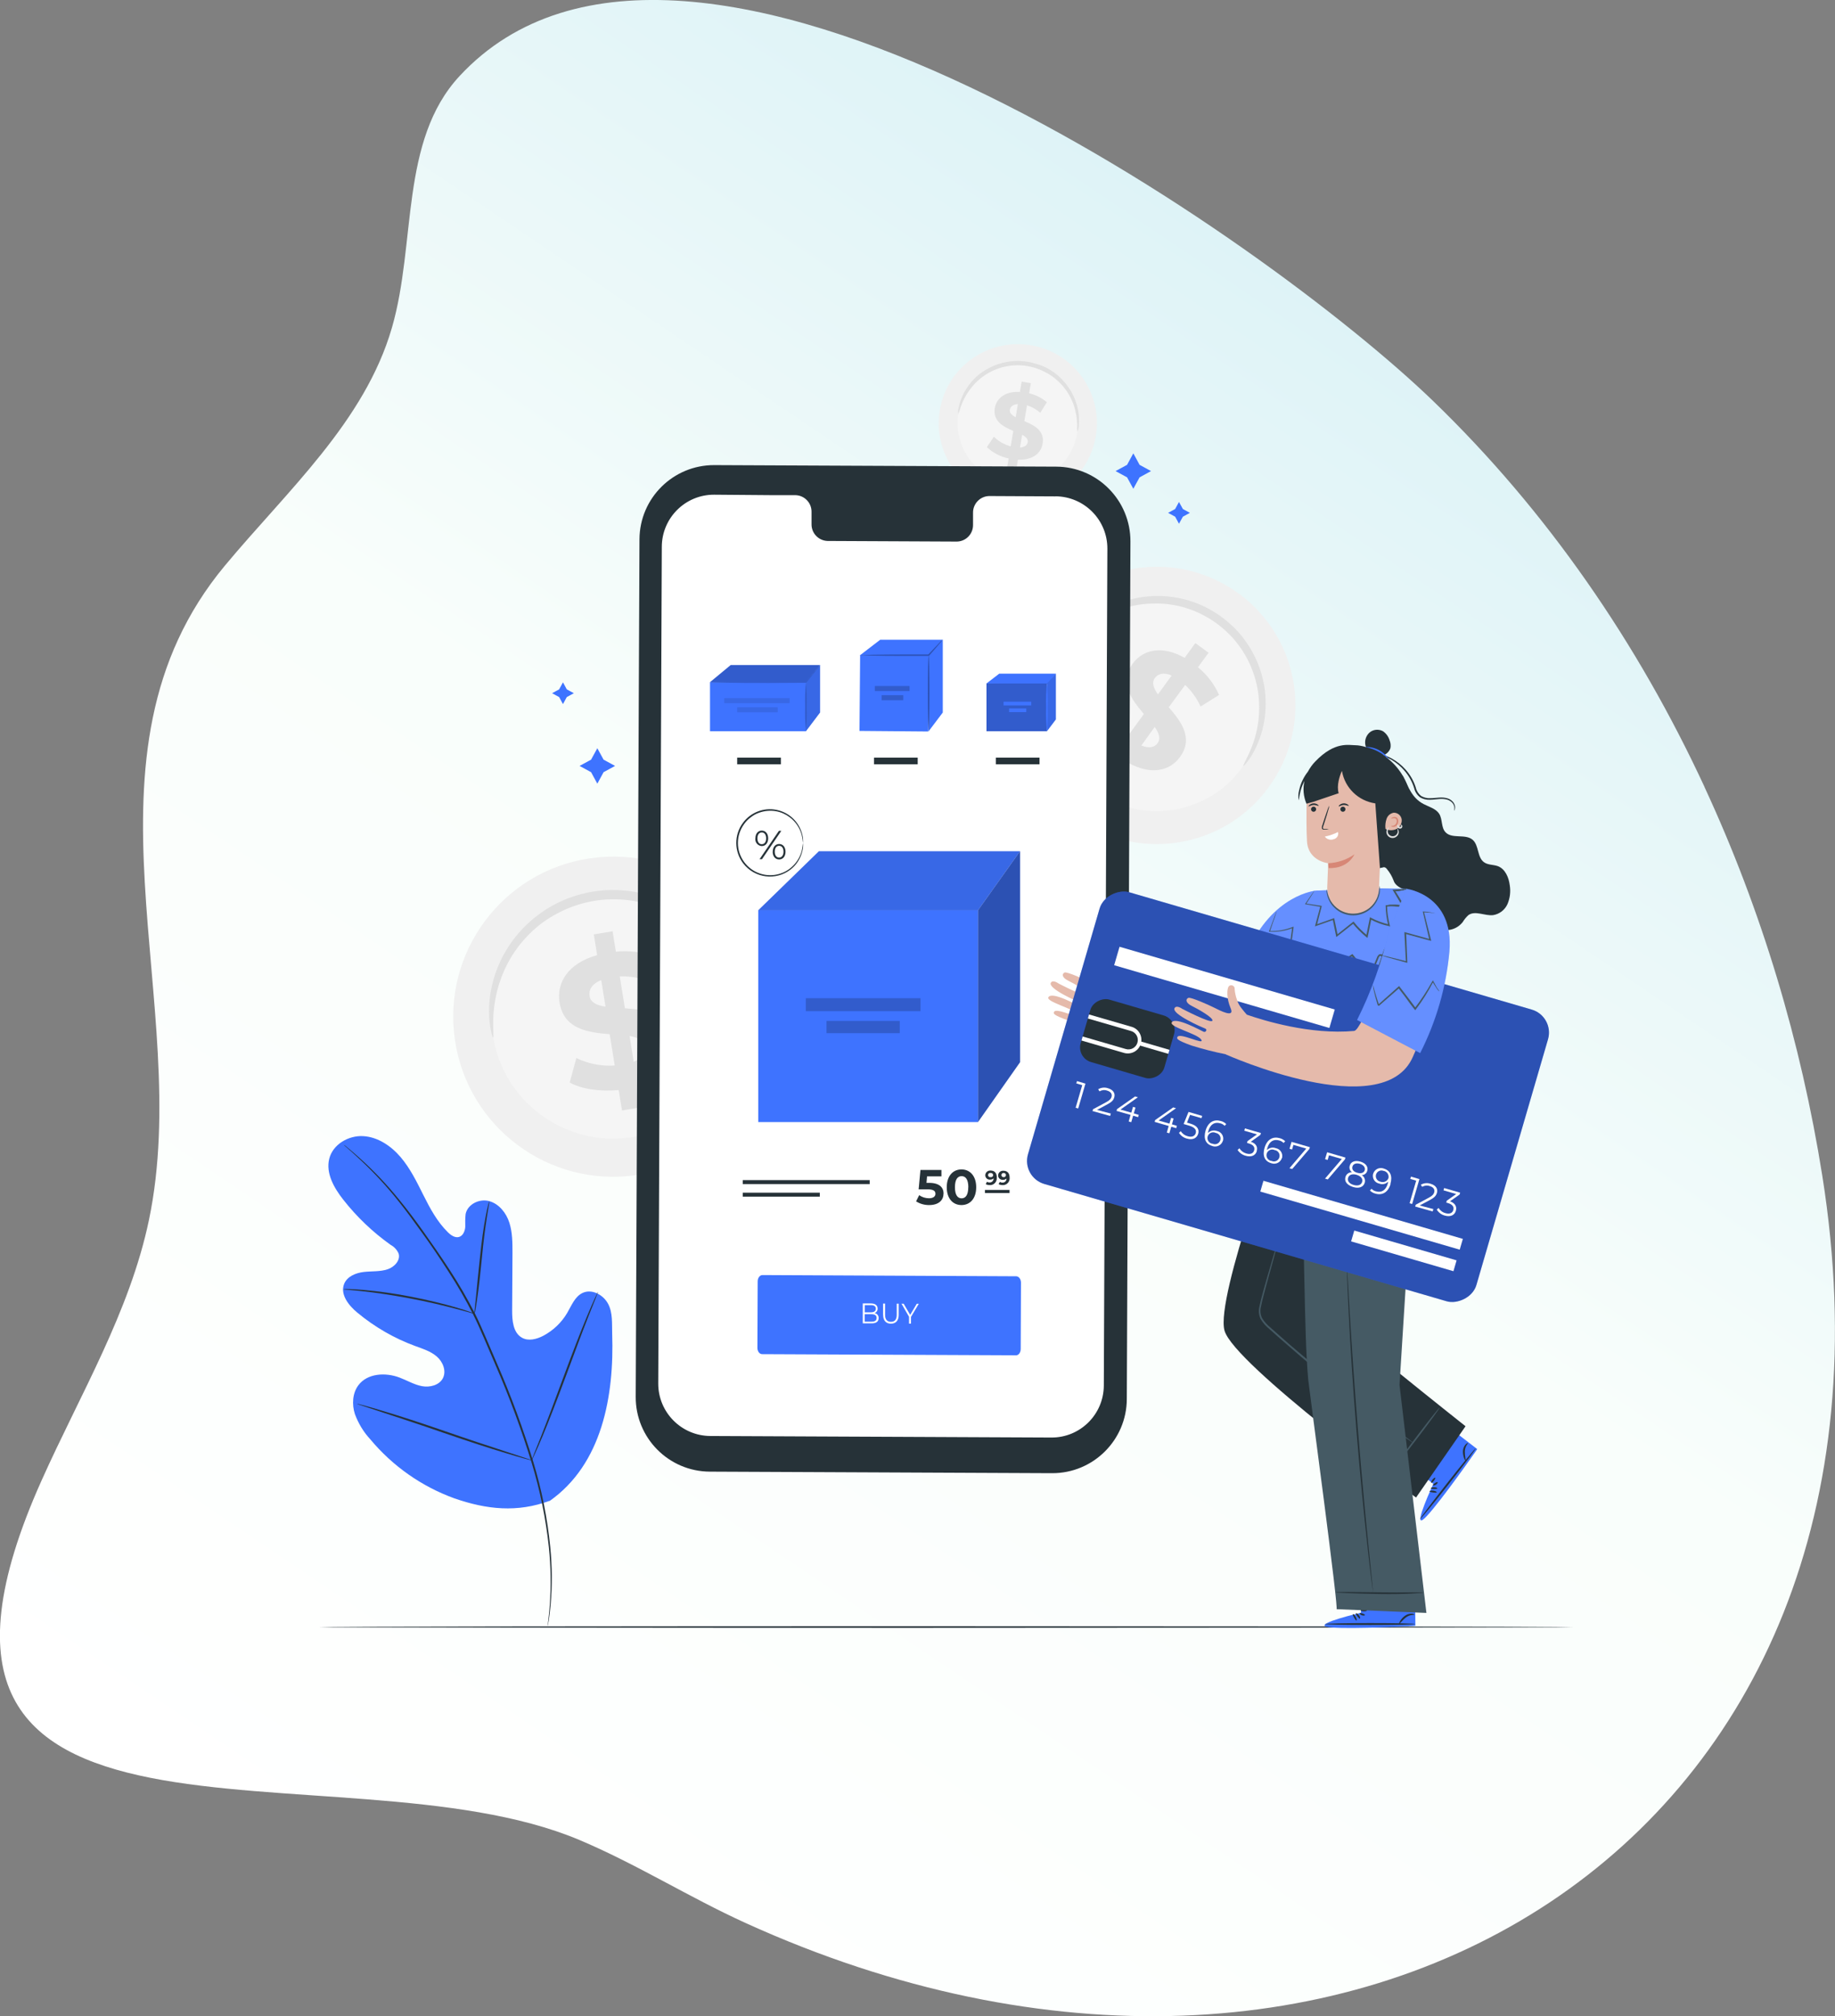 <?xml version="1.0" encoding="UTF-8"?>
<svg id="Layer_3" data-name="Layer 2" xmlns="http://www.w3.org/2000/svg" xmlns:xlink="http://www.w3.org/1999/xlink" viewBox="0 0 272.92 299.81">
  <rect x="0" y="0" width="272.92" height="299.81" fill="#808080" stroke="none"/>
  <defs>
    <style>
      .cls-1 {
        fill: #f0f0f0;
      }

      .cls-2 {
        fill: #e5baab;
      }

      .cls-3 {
        fill: #fff;
      }

      .cls-4, .cls-5 {
        opacity: .2;
      }

      .cls-6 {
        fill: #f5f5f5;
      }

      .cls-7 {
        fill: #455a64;
      }

      .cls-8, .cls-9 {
        opacity: .3;
      }

      .cls-8, .cls-5, .cls-10 {
        isolation: isolate;
      }

      .cls-11 {
        fill: #e0e0e0;
      }

      .cls-12 {
        fill: #3e73ff;
      }

      .cls-13 {
        fill: url(#linear-gradient);
      }

      .cls-10 {
        opacity: .1;
      }

      .cls-14 {
        fill: #263238;
      }

      .cls-15 {
        fill: #d78776;
      }
    </style>
    <linearGradient id="linear-gradient" x1="56.08" y1="291.47" x2="214.38" y2="56.77" gradientUnits="userSpaceOnUse">
      <stop offset="0" stop-color="#ffffff"/>
      <stop offset=".59" stop-color="#f9fefb"/>
      <stop offset="1" stop-color="#def3f7"/>
    </linearGradient>
  </defs>
  <g id="Layer_1-2" data-name="Layer 1">
    <g>
      <path class="cls-13" d="m253.53,117.05c-9.91-21.38-23.41-41.05-40.42-57.46C188.63,35.97,102.12-25.11,68.34,11.32c-8.91,9.61-6.4,24.82-10.05,37.41-4.04,13.96-15.55,24.21-24.86,35.4-23.43,28.19-4.53,65.05-11.28,97.3-2.87,13.7-10.25,25.94-15.97,38.72-27.64,61.7,44.16,38.38,79.95,53.43,8.51,3.58,16.36,8.55,24.77,12.37,89.46,40.68,175.93-11.73,160.13-111.12-3.16-19.87-9.01-39.46-17.51-57.78Z"/>
      <g>
        <g id="freepik--background-complete--inject-16">
          <g id="freepik--freepik--background-complete--inject-2--inject-16">
            <path class="cls-1" d="m188.58,117.22c-6.81,9.13-19.73,11.01-28.86,4.21-9.13-6.81-11.01-19.73-4.21-28.86,6.8-9.12,19.71-11.01,28.84-4.22h.02c9.13,6.81,11.02,19.72,4.21,28.86h0Z"/>
            <path class="cls-6" d="m184.64,114.29c-5.19,6.96-15.04,8.4-22,3.21-6.96-5.19-8.4-15.04-3.21-22,5.19-6.96,15.04-8.4,22-3.21,0,0,0,0,0,0h0c6.96,5.18,8.4,15.02,3.22,21.98h-.01Z"/>
            <path class="cls-11" d="m184.93,113.88c-.08-.05.28-.65.8-1.76.73-1.56,1.21-3.23,1.43-4.94.14-1.17.16-2.36.04-3.54-.13-1.34-.44-2.67-.92-3.93-.52-1.4-1.24-2.71-2.15-3.89-.47-.63-1-1.22-1.56-1.76-.59-.56-1.21-1.07-1.87-1.54-.67-.46-1.37-.87-2.09-1.23-.71-.35-1.44-.64-2.19-.87-.72-.23-1.47-.4-2.22-.51-.72-.12-1.45-.17-2.18-.17-1.35-.02-2.7.13-4.01.46-1.15.29-2.25.71-3.31,1.25-1.53.79-2.93,1.82-4.15,3.04-.87.87-1.3,1.41-1.37,1.37s.24-.67,1.03-1.67c1.14-1.4,2.52-2.58,4.09-3.48,2.35-1.35,5.01-2.07,7.72-2.09,1.6-.02,3.2.21,4.74.66.81.24,1.61.55,2.37.92.78.38,1.54.83,2.26,1.32.71.51,1.38,1.07,2.02,1.67.61.59,1.17,1.23,1.67,1.91.49.65.93,1.35,1.31,2.08,1.65,3.1,2.22,6.66,1.63,10.12-.31,1.78-.94,3.49-1.86,5.04-.68,1.08-1.17,1.58-1.23,1.54Z"/>
            <path class="cls-11" d="m167.86,113.45l-1.61,2.21-1.96-1.43,1.56-2.16c-1.87-1.54-3.31-3.51-3.78-5.16l2.84-1.63c.56,1.62,1.53,3.06,2.82,4.19l2.4-3.3c-1.81-2.13-3.73-4.64-1.68-7.47,1.52-2.1,4.35-2.8,7.74-.88l1.59-2.19,1.98,1.43-1.59,2.16c1.36,1.11,2.44,2.52,3.14,4.12l-2.75,1.72c-.55-1.21-1.32-2.3-2.29-3.21l-2.44,3.32c1.83,2.11,3.71,4.58,1.68,7.38-1.49,2.08-4.29,2.77-7.67.89Zm4.36-10.19l2.04-2.81c-1.22-.53-2.05-.25-2.52.4s-.18,1.5.49,2.41Zm-.05,7.24c.5-.69.2-1.48-.43-2.4l-1.98,2.75c1.15.49,1.96.28,2.41-.35Z"/>
            <path class="cls-1" d="m114.76,147.72c1.91,13-7.08,25.1-20.09,27.01-13,1.91-25.1-7.08-27.01-20.09-1.91-13,7.08-25.1,20.09-27.01,0,0,0,0,.01,0h.05c12.99-1.9,25.06,7.09,26.97,20.08,0,0,0,0,0,0h-.02Z"/>
            <path class="cls-6" d="m109.16,148.53c1.46,9.91-5.38,19.13-15.29,20.59-9.91,1.46-19.13-5.38-20.59-15.29-1.46-9.91,5.38-19.13,15.29-20.59h.04c9.9-1.45,19.1,5.39,20.55,15.29Z"/>
            <path class="cls-11" d="m109.07,147.97c-.11,0-.3-.76-.79-2.09-.68-1.87-1.65-3.63-2.87-5.2-.84-1.07-1.8-2.05-2.85-2.92-1.21-.98-2.54-1.8-3.96-2.45-.77-.35-1.56-.64-2.36-.88-.84-.25-1.7-.43-2.57-.55-.9-.12-1.81-.17-2.71-.16-.93.02-1.86.11-2.79.27-.92.17-1.82.41-2.71.71-.86.3-1.69.66-2.5,1.09-.77.4-1.52.86-2.22,1.37-.68.5-1.32,1.04-1.92,1.64-1.11,1.09-2.08,2.33-2.88,3.67-.69,1.17-1.25,2.42-1.67,3.72-.6,1.9-.91,3.88-.92,5.87,0,1.42.09,2.21,0,2.23s-.35-.75-.52-2.2c-.22-2.07-.05-4.16.5-6.17.81-3.02,2.39-5.78,4.58-8.01.63-.65,1.31-1.25,2.03-1.79,1.53-1.17,3.23-2.08,5.04-2.72.95-.33,1.93-.59,2.92-.77.99-.17,2-.27,3.01-.29.98,0,1.96.06,2.93.19.93.14,1.85.34,2.75.62.86.26,1.71.59,2.52.99,1.51.73,2.91,1.65,4.17,2.75,1.09.95,2.06,2.03,2.9,3.21,1.21,1.7,2.09,3.6,2.6,5.62.36,1.43.37,2.24.29,2.25Z"/>
            <path class="cls-11" d="m94.79,161.54l.5,3.12-2.78.46-.49-3.03c-2.79.27-5.57-.16-7.29-1.12l.99-3.64c1.78.86,3.75,1.24,5.71,1.11l-.75-4.66c-3.21-.25-6.83-.73-7.46-4.72-.46-2.95,1.26-5.83,5.59-7.03l-.49-3.09,2.79-.46.49,3.03c2.01-.21,4.04.06,5.92.78l-.84,3.67c-1.43-.55-2.96-.82-4.5-.77l.76,4.74c3.21.23,6.77.71,7.4,4.64.47,2.91-1.25,5.75-5.54,6.97Zm-4.73-11.85l-.64-3.95c-1.42.57-1.88,1.47-1.73,2.39s1.06,1.37,2.37,1.56Zm5.87,5.96c-.16-.98-1.05-1.37-2.29-1.6l.61,3.84c1.31-.54,1.8-1.37,1.66-2.25h.02Z"/>
            <path class="cls-1" d="m162.94,65.06c-1.17,6.39-7.3,10.61-13.69,9.44-6.39-1.17-10.61-7.3-9.44-13.69,1.17-6.39,7.3-10.61,13.69-9.44h.03c6.37,1.17,10.59,7.29,9.42,13.66h0v.02Z"/>
            <path class="cls-6" d="m160.19,64.54c-.89,4.87-5.56,8.09-10.43,7.19-4.87-.89-8.09-5.56-7.19-10.43.89-4.87,5.56-8.09,10.43-7.19h0c4.86.89,8.09,5.55,7.2,10.42,0,0,0,0,0,.01Z"/>
            <path class="cls-11" d="m160.24,64.27c-.05-.37-.06-.74-.03-1.1-.02-.98-.19-1.96-.5-2.89-.22-.64-.51-1.26-.87-1.83-.41-.65-.9-1.25-1.47-1.77-.3-.29-.62-.55-.97-.79-.36-.25-.74-.46-1.13-.65-.4-.2-.82-.37-1.24-.51-.44-.14-.89-.24-1.35-.32-.46-.07-.91-.1-1.37-.1-.45,0-.9.04-1.34.11-.43.07-.85.16-1.26.3-.4.12-.79.28-1.16.46-1.31.63-2.44,1.58-3.3,2.75-.59.79-1.06,1.67-1.37,2.6-.09.36-.21.71-.37,1.04-.05-.37,0-.76.11-1.11.22-1,.64-1.96,1.21-2.81.39-.59.85-1.13,1.37-1.62.61-.55,1.29-1.01,2.03-1.37.4-.2.81-.38,1.23-.52.45-.15.91-.26,1.37-.34.48-.08.96-.12,1.44-.13,1,0,1.99.15,2.94.46.46.13.92.31,1.35.51.81.42,1.56.95,2.21,1.59,1.1,1.08,1.92,2.43,2.37,3.9.29.99.4,2.02.32,3.04,0,.38-.09.75-.25,1.1Z"/>
            <path class="cls-11" d="m151.4,68.35l-.27,1.55-1.37-.23.26-1.5c-1.21-.25-2.34-.83-3.24-1.68l1.04-1.55c.7.69,1.56,1.18,2.5,1.43l.39-2.29c-1.46-.63-3.08-1.43-2.75-3.4.25-1.46,1.52-2.52,3.73-2.4l.26-1.53,1.37.23-.26,1.5c.97.23,1.88.68,2.64,1.33l-.98,1.57c-.57-.5-1.24-.88-1.97-1.11l-.4,2.35c1.47.62,3.05,1.41,2.72,3.35-.24,1.43-1.49,2.49-3.69,2.38Zm-.34-6.31l.33-1.95c-.76.04-1.11.39-1.19.84s.29.82.86,1.11Zm1.8,3.73c.08-.46-.27-.81-.83-1.12l-.33,1.89c.71-.05,1.08-.35,1.15-.77Z"/>
          </g>
        </g>
        <g id="freepik--Floor--inject-16">
          <path class="cls-14" d="m234.05,241.94c0,.07-59.18.12-98.6.12s-88.02-.05-88.02-.12,48.57-.12,88.02-.12,98.6.05,98.6.12Z"/>
        </g>
        <g id="freepik--Plant--inject-16">
          <path class="cls-12" d="m81.71,223.22c7.86-5.5,9.65-15.69,9.34-24.86-.05-1.53.11-3.14-.61-4.49s-2.43-2.26-3.8-1.61c-1.14.54-1.63,1.86-2.27,2.95-.85,1.46-2.1,2.64-3.59,3.43-.97.5-2.18.82-3.14.28-1.32-.73-1.48-2.55-1.47-4.07.02-2.84.04-5.68.05-8.51,0-1.52,0-3.07-.46-4.52s-1.52-2.79-2.97-3.21-3.24.43-3.54,1.92c-.06.63-.07,1.26-.05,1.89-.04.63-.33,1.33-.92,1.51s-1.22-.25-1.67-.7c-1.57-1.54-2.64-3.52-3.63-5.5-.99-1.98-1.97-3.99-3.39-5.66s-3.4-3.01-5.58-3.13-4.5,1.22-5.04,3.36.7,4.33,2.06,6.06c2.02,2.58,4.4,4.85,7.07,6.75.52.28.94.73,1.18,1.27.33,1.02-.63,2.03-1.63,2.36-1.14.38-2.36.26-3.55.4s-2.47.66-2.92,1.78c-.62,1.56.68,3.21,1.96,4.26,2.57,2.14,5.48,3.82,8.61,4.97,1.12.41,2.29.77,3.21,1.56s1.45,2.15.92,3.21-1.95,1.42-3.12,1.2-2.22-.86-3.34-1.28c-2.09-.79-4.79-.65-6.13,1.16-.88,1.19-.96,2.85-.51,4.26.51,1.39,1.28,2.67,2.29,3.76,3.32,3.98,7.63,7.01,12.5,8.78,4.85,1.68,9.35,2.14,14.17.37"/>
          <path class="cls-14" d="m51.14,170.24c.04.06.09.1.15.15l.46.4c.4.35.99.87,1.72,1.56,2.09,1.94,4.04,4.04,5.81,6.28,1.14,1.41,2.29,3.01,3.54,4.74s2.53,3.61,3.83,5.63c1.37,2.1,2.62,4.27,3.75,6.51.59,1.16,1.11,2.38,1.65,3.62l1.62,3.78c2.08,4.78,3.89,9.68,5.42,14.66,1.24,4.07,2.09,8.26,2.54,12.49.3,2.86.34,5.73.14,8.6-.08,1.02-.16,1.8-.23,2.33-.03.26-.05.46-.07.6,0,.07,0,.14,0,.21.02-.07.03-.14.04-.21.02-.2.06-.4.1-.6.09-.53.18-1.32.28-2.33.25-2.87.23-5.76-.05-8.62-.42-4.25-1.26-8.45-2.49-12.55-1.53-5.01-3.34-9.92-5.43-14.72l-1.62-3.78c-.54-1.24-1.06-2.47-1.65-3.64-1.14-2.24-2.4-4.42-3.78-6.52-1.31-2.02-2.62-3.89-3.85-5.62s-2.43-3.33-3.58-4.73c-1.8-2.23-3.77-4.31-5.9-6.23-.75-.68-1.35-1.19-1.76-1.52l-.46-.38-.18-.11Z"/>
          <path class="cls-14" d="m70.57,195.36c.07-.21.12-.43.15-.65.08-.42.17-1.03.28-1.79.22-1.51.46-3.62.68-5.96.22-2.34.49-4.41.73-5.92.11-.76.22-1.37.29-1.79.05-.22.08-.44.08-.66-.08.21-.15.42-.19.64-.11.42-.24,1.02-.38,1.77-.29,1.51-.58,3.61-.82,5.93s-.46,4.36-.6,5.96c-.07.71-.14,1.32-.19,1.8-.04.22-.05.45-.04.67Z"/>
          <path class="cls-14" d="m51,191.7c.26.05.52.08.78.09.5.05,1.23.11,2.13.21,1.79.19,4.26.55,6.96,1.05s5.13,1.09,6.87,1.55c.88.22,1.58.43,2.07.56.25.09.5.15.76.19-.23-.12-.48-.22-.73-.29-.46-.17-1.17-.4-2.04-.65-1.74-.51-4.17-1.12-6.87-1.63-2.31-.45-4.65-.78-7-.98-.92-.08-1.63-.11-2.14-.12-.26-.02-.53-.02-.79.02Z"/>
          <path class="cls-14" d="m79.1,217.11c.06-.07.1-.15.13-.24l.33-.71c.29-.62.68-1.52,1.15-2.64.94-2.25,2.15-5.38,3.44-8.86,1.29-3.48,2.46-6.63,3.35-8.88l1.07-2.68c.11-.29.21-.53.28-.73.04-.08.07-.17.08-.26-.06.07-.1.15-.13.24l-.33.71c-.29.61-.68,1.52-1.15,2.64-.94,2.24-2.15,5.38-3.44,8.86s-2.46,6.63-3.35,8.88l-1.07,2.67-.28.73c-.04.08-.07.17-.08.26Z"/>
          <path class="cls-14" d="m53.09,208.74c.08.05.17.08.26.11l.76.25,2.79.92c2.35.77,5.59,1.83,9.16,3.07,3.58,1.23,6.82,2.29,9.19,2.99,1.19.36,2.14.64,2.81.82l.77.2c.09.03.18.05.27.05-.08-.05-.17-.08-.26-.11l-.75-.25-2.79-.92c-2.35-.77-5.59-1.83-9.16-3.07s-6.82-2.29-9.16-2.98c-1.19-.36-2.14-.64-2.81-.82l-.77-.2c-.1-.03-.2-.05-.31-.05Z"/>
        </g>
        <g id="freepik--Device--inject-16">
          <path class="cls-14" d="m156.43,219.06l-50.86-.23c-6.12-.03-11.05-5.01-11.02-11.13h0s.56-127.51.56-127.51c.03-6.12,5.01-11.05,11.13-11.03l50.86.23c6.12.03,11.05,5.01,11.03,11.13l-.54,127.51c-.02,6.11-5,11.05-11.11,11.03h0s-.03,0-.03,0Z"/>
          <path class="cls-3" d="m156.99,73.81l-9.86-.05c-1.35.02-2.43,1.14-2.41,2.49,0,0,0,0,0,0h0v1.79c.02,1.35-1.05,2.47-2.41,2.49l-19.22-.09c-1.35-.04-2.42-1.16-2.39-2.51v-1.79c.03-1.35-1.03-2.47-2.38-2.51h-3.47l-8.63-.07c-4.28-.02-7.77,3.44-7.79,7.73h0s-.53,124.45-.53,124.45c0,4.28,3.45,7.75,7.72,7.79l50.76.23c4.28.02,7.77-3.44,7.79-7.73l.53-124.45c.01-4.28-3.45-7.76-7.73-7.78Z"/>
          <rect class="cls-12" x="112.78" y="135.36" width="32.69" height="31.49"/>
          <polygon class="cls-12" points="121.79 126.58 112.77 135.36 145.46 135.36 151.71 126.58 121.79 126.58"/>
          <polygon class="cls-10" points="121.79 126.58 112.77 135.36 145.46 135.36 151.71 126.58 121.79 126.58"/>
          <polygon class="cls-12" points="145.46 166.84 151.71 157.95 151.71 126.58 145.46 135.36 145.46 166.84"/>
          <polygon class="cls-8" points="145.46 166.84 151.71 157.95 151.71 126.58 145.46 135.36 145.46 166.84"/>
          <rect class="cls-12" x="119.85" y="148.43" width="17.06" height="1.93"/>
          <rect class="cls-5" x="119.85" y="148.43" width="17.06" height="1.93"/>
          <rect class="cls-12" x="122.93" y="151.81" width="10.89" height="1.82"/>
          <rect class="cls-5" x="122.93" y="151.81" width="10.89" height="1.82"/>
          <path class="cls-14" d="m119.44,125.34c-.04-.4-.11-.79-.2-1.18-.28-1.06-.92-1.99-1.79-2.64-.6-.45-1.29-.76-2.03-.89-.84-.15-1.71-.07-2.52.22-.44.15-.84.37-1.21.66-.39.28-.73.63-1.01,1.02-1.24,1.68-1.24,3.97,0,5.65.56.76,1.33,1.35,2.22,1.67,1.53.56,3.24.31,4.55-.67.87-.66,1.5-1.58,1.79-2.64.09-.39.15-.79.2-1.19.03.41,0,.82-.11,1.21-.26,1.09-.88,2.07-1.77,2.75-2.19,1.68-5.33,1.27-7.02-.92-1.36-1.77-1.38-4.24-.05-6.03,1.14-1.55,3.08-2.31,4.97-1.94,1.91.37,3.42,1.82,3.87,3.71.1.4.14.82.11,1.23Z"/>
          <path class="cls-14" d="m112.35,124.66c0-.69.38-1.15.95-1.15s.95.46.95,1.15-.39,1.15-.95,1.15c-.56-.03-.99-.51-.96-1.07,0-.02,0-.05,0-.07Zm1.6,0c0-.55-.26-.88-.65-.88s-.65.33-.65.88.25.87.65.87.65-.33.65-.87Zm1.9-1.12h.36l-2.88,4.22h-.36l2.88-4.22Zm-.92,3.11c0-.69.39-1.15.95-1.15s.95.46.95,1.15-.38,1.15-.95,1.15-.96-.46-.96-1.15h0Zm1.6,0c0-.55-.25-.88-.65-.88s-.65.33-.65.88.26.87.65.87.65-.35.65-.87h0Z"/>
          <path class="cls-14" d="m140.33,177.49c0,.92-.66,1.7-2.13,1.7-.69.01-1.37-.18-1.95-.55l.46-.92c.43.3.94.46,1.46.46.59,0,.96-.25.96-.66s-.26-.67-1.19-.67h-1.31l.27-2.88h3.12v.95h-2.14l-.08.97h.42c1.52.01,2.12.7,2.12,1.6Z"/>
          <path class="cls-14" d="m140.81,176.54c0-1.69.94-2.65,2.19-2.65s2.19.96,2.19,2.65-.92,2.65-2.19,2.65-2.19-.96-2.19-2.65Zm3.21,0c0-1.16-.41-1.65-1-1.65s-.99.48-.99,1.65.41,1.65.99,1.65.99-.48.99-1.65h0Z"/>
          <path class="cls-14" d="m148.25,175.1c.06.56-.34,1.06-.89,1.12-.06,0-.11,0-.17,0-.2,0-.4-.04-.58-.14l.18-.35c.12.07.26.11.39.1.3.02.57-.21.59-.52,0-.03,0-.06,0-.09-.14.13-.33.2-.52.19-.36.03-.68-.24-.71-.6,0,0,0,0,0,0v-.05c0-.39.34-.71.73-.7,0,0,0,0,0,0h.07c.58,0,.92.37.92,1.04Zm-.54-.36c0-.18-.15-.32-.33-.32h-.05c-.17-.03-.34.08-.37.25-.03.17.08.34.25.37,0,0,.01,0,.02,0h.11c.17.03.34-.09.37-.26,0,0,0,0,0,0,0-.02,0-.03,0-.05h0Z"/>
          <path class="cls-14" d="m150.16,175.1c.06.56-.34,1.06-.89,1.12-.06,0-.11,0-.17,0-.2,0-.4-.04-.58-.14l.19-.33c.12.07.25.11.39.1.3.02.56-.2.59-.5,0,0,0,0,0,0,0-.03,0-.06,0-.1-.14.13-.33.2-.52.19-.37.03-.69-.24-.72-.6,0,0,0,0,0,0v-.05c0-.39.34-.71.73-.7,0,0,0,0,0,0h.06c.57,0,.92.35.92,1.02Zm-.54-.36c0-.18-.15-.32-.33-.32h-.04c-.17,0-.31.14-.31.31,0,.17.14.31.31.31h0c.17.03.33-.09.36-.26,0,0,0,0,0,0,0-.01,0-.03,0-.04h0Z"/>
          <rect class="cls-14" x="146.49" y="176.94" width="3.66" height=".46"/>
          <rect class="cls-14" x="110.47" y="175.48" width="18.88" height=".59"/>
          <rect class="cls-14" x="110.47" y="177.35" width="11.46" height=".59"/>
          <path class="cls-12" d="m151.09,201.53l-37.74-.17c-.39,0-.71-.43-.7-.95l.04-9.87c0-.52.32-.94.71-.94l37.74.18c.39,0,.71.43.71.95l-.04,9.87c0,.52-.32.94-.71.94Z"/>
          <path class="cls-3" d="m130.68,196c0,.5-.36.79-1.06.78h-1.3v-2.96h1.22c.63,0,.99.28.99.77.01.3-.18.57-.46.67.37.05.63.37.61.74Zm-.3-.03c0-.38-.27-.55-.77-.55h-1v1.11h1c.49,0,.77-.16.77-.55Zm-1.76-1.9v1.07h.92c.46,0,.71-.18.72-.53s-.26-.54-.71-.54h-.92Z"/>
          <path class="cls-3" d="m131.34,195.53v-1.69h.3v1.68c0,.7.31,1.02.86,1.03s.87-.32.87-1.02v-1.68h.29v1.7c0,.85-.46,1.28-1.16,1.28s-1.16-.46-1.15-1.3Z"/>
          <path class="cls-3" d="m135.49,195.79v1.03h-.29v-1.02l-1.12-1.94h.32l.97,1.66.98-1.65h.3l-1.14,1.92Z"/>
          <rect class="cls-12" x="105.6" y="101.44" width="14.27" height="7.29"/>
          <polygon class="cls-12" points="108.68 98.89 105.6 101.44 119.87 101.44 121.97 98.89 108.68 98.89"/>
          <polygon class="cls-5" points="108.68 98.89 105.6 101.44 119.87 101.44 121.97 98.89 108.68 98.89"/>
          <polygon class="cls-12" points="119.87 108.73 121.97 105.95 121.97 98.89 119.87 101.44 119.87 108.73"/>
          <polygon class="cls-10" points="119.87 108.73 121.97 105.95 121.97 98.89 119.87 101.44 119.87 108.73"/>
          <rect class="cls-12" x="107.71" y="103.81" width="9.73" height=".75"/>
          <rect class="cls-10" x="107.71" y="103.81" width="9.73" height=".75"/>
          <rect class="cls-12" x="109.64" y="105.17" width="6.04" height=".75"/>
          <rect class="cls-10" x="109.64" y="105.17" width="6.04" height=".75"/>
          <rect class="cls-14" x="109.64" y="112.66" width="6.5" height=".99"/>
          <path class="cls-12" d="m105.6,101.44c.23-.03.46-.05.69-.05l1.88-.04c1.59,0,3.79-.03,6.21-.03l5.5.03-.07.03,1.57-1.83c.19-.23.39-.45.61-.66-.15.26-.33.5-.53.72l-1.52,1.89-.03.03h-.05l-5.5.03c-2.42,0-4.62,0-6.21-.04l-1.88-.04c-.23,0-.45-.01-.67-.05Z"/>
          <g class="cls-4">
            <path d="m105.6,101.44c.23-.03.46-.05.69-.05l1.88-.04c1.59,0,3.79-.03,6.21-.03l5.5.03-.07.03,1.57-1.83c.19-.23.39-.45.61-.66-.15.26-.33.5-.53.72l-1.52,1.89-.03.03h-.05l-5.5.03c-2.42,0-4.62,0-6.21-.04l-1.88-.04c-.23,0-.45-.01-.67-.05Z"/>
          </g>
          <path class="cls-12" d="m119.87,108.73c-.12-1.21-.16-2.43-.12-3.64-.04-1.22,0-2.45.12-3.67.12,1.22.16,2.44.12,3.67.04,1.22,0,2.43-.12,3.64Z"/>
          <g class="cls-4">
            <path d="m119.87,108.73c-.12-1.21-.16-2.43-.12-3.64-.04-1.22,0-2.45.12-3.67.12,1.22.16,2.44.12,3.67.04,1.22,0,2.43-.12,3.64Z"/>
          </g>
          <rect class="cls-14" x="129.99" y="112.66" width="6.5" height=".99"/>
          <rect class="cls-12" x="127.35" y="97.97" width="11.28" height="10.23" transform="translate(28.8 235.21) rotate(-89.52)"/>
          <polygon class="cls-12" points="130.91 95.13 127.89 97.45 138.12 97.45 140.22 95.13 130.91 95.13"/>
          <polygon class="cls-12" points="138.12 108.73 140.22 105.95 140.22 95.13 138.12 97.45 138.12 108.73"/>
          <rect class="cls-12" x="130.11" y="102.01" width="5.17" height=".75"/>
          <rect class="cls-5" x="130.11" y="102.01" width="5.17" height=".75"/>
          <rect class="cls-12" x="131.13" y="103.37" width="3.21" height=".75"/>
          <rect class="cls-5" x="131.13" y="103.37" width="3.21" height=".75"/>
          <path class="cls-12" d="m127.89,97.45c.17-.03.35-.05.53-.05l1.43-.04c1.21-.02,2.88-.04,4.72-.04h3.55l-.08.03c.64-.69,1.18-1.26,1.56-1.65.19-.22.4-.42.62-.6-.16.24-.33.47-.53.68-.36.42-.87,1-1.49,1.71l-.03.04h-3.6c-1.83,0-3.51,0-4.72-.04l-1.43-.04c-.18.02-.35.01-.53,0Z"/>
          <g class="cls-9">
            <path d="m127.89,97.45c.17-.03.35-.05.53-.05l1.43-.04c1.21-.02,2.88-.04,4.72-.04h3.55l-.08.03c.64-.69,1.18-1.26,1.56-1.65.19-.22.4-.42.62-.6-.16.24-.33.47-.53.68-.36.42-.87,1-1.49,1.71l-.03.04h-3.6c-1.83,0-3.51,0-4.72-.04l-1.43-.04c-.18.02-.35.01-.53,0Z"/>
          </g>
          <path class="cls-12" d="m138.12,108.73c-.07,0-.12-2.52-.12-5.64s.05-5.64.12-5.64.12,2.52.12,5.64-.07,5.64-.12,5.64Z"/>
          <g class="cls-9">
            <path d="m138.12,108.73c-.07,0-.12-2.52-.12-5.64s.05-5.64.12-5.64.12,2.52.12,5.64-.07,5.64-.12,5.64Z"/>
          </g>
          <rect class="cls-14" x="148.11" y="112.66" width="6.5" height=".99"/>
          <path class="cls-12" d="m146.72,101.63c.53-.07,1.07-.1,1.6-.09.99,0,2.36-.04,3.88-.04,1.34,0,2.58,0,3.51.03l-.07.03c.42-.46.76-.8,1-1.04.11-.14.25-.26.39-.36-.09.16-.19.3-.32.43-.22.27-.54.64-.92,1.1l-.03.03h-.05c-.92,0-2.17.03-3.51.03-1.52,0-2.89,0-3.88-.04-.54.01-1.08-.01-1.62-.08Z"/>
          <rect class="cls-12" x="146.72" y="101.63" width="9" height="7.1"/>
          <rect class="cls-5" x="146.72" y="101.63" width="9" height="7.1"/>
          <polygon class="cls-12" points="148.62 100.17 146.72 101.63 155.72 101.63 157.04 100.17 148.62 100.17"/>
          <polygon class="cls-12" points="155.72 108.73 157.04 106.98 157.04 100.17 155.72 101.63 155.72 108.73"/>
          <polygon class="cls-10" points="155.72 108.73 157.04 106.98 157.04 100.17 155.72 101.63 155.72 108.73"/>
          <rect class="cls-12" x="149.26" y="104.34" width="4.12" height=".55"/>
          <rect class="cls-12" x="150.08" y="105.34" width="2.56" height=".55"/>
          <path class="cls-12" d="m155.72,108.73c-.13-1.18-.17-2.37-.13-3.55-.04-1.18,0-2.37.12-3.55.12,1.18.16,2.36.12,3.55.04,1.18,0,2.37-.11,3.55Z"/>
        </g>
        <g id="freepik--Sparkles--inject-16">
          <polygon class="cls-12" points="168.56 67.41 167.63 69.12 165.92 70.05 167.63 70.98 168.56 72.68 169.49 70.98 171.19 70.05 169.49 69.12 168.56 67.41"/>
          <polygon class="cls-12" points="88.84 111.26 87.91 112.96 86.2 113.89 87.91 114.82 88.84 116.53 89.77 114.82 91.48 113.89 89.77 112.96 88.84 111.26"/>
          <polygon class="cls-12" points="175.35 74.64 174.78 75.69 173.73 76.26 174.78 76.83 175.35 77.88 175.93 76.83 176.97 76.26 175.93 75.69 175.35 74.64"/>
          <polygon class="cls-12" points="83.73 101.46 83.16 102.51 82.11 103.08 83.16 103.65 83.73 104.7 84.3 103.65 85.35 103.08 84.3 102.51 83.73 101.46"/>
        </g>
        <g id="freepik--Character--inject-16">
          <path class="cls-12" d="m213.18,220.65l-3.37-2.65,4.93-6.35,4.97,3.83-.28.41c-1.26,1.83-6.54,9.2-7.79,10.08-1.43,1.03,1.54-5.32,1.54-5.32Z"/>
          <path class="cls-14" d="m211.19,225.91c-.06-.05,1.75-2.45,4.04-5.36s4.2-5.24,4.26-5.19-1.75,2.45-4.04,5.36c-2.29,2.91-4.2,5.24-4.26,5.19Z"/>
          <path class="cls-14" d="m213.78,221.32c0,.07-.23.1-.49.1s-.48-.04-.49-.11.21-.17.49-.16.49.1.49.17Z"/>
          <path class="cls-14" d="m213.68,221.9c-.02.07-.27.07-.55.03s-.52-.1-.52-.17.25-.14.56-.1.54.17.51.24Z"/>
          <path class="cls-14" d="m217.97,217.24s-.11-.13-.21-.38c-.12-.33-.18-.68-.18-1.04,0-.37.14-.73.38-1.01.19-.21.36-.26.38-.23s-.1.14-.22.34c-.16.28-.25.59-.26.92,0,.33.03.65.09.98.04.24.05.41.02.42Z"/>
          <path class="cls-14" d="m213.13,220.84c-.03-.07.11-.19.29-.31s.35-.19.4-.13-.05.23-.25.37-.41.15-.44.07Z"/>
          <path class="cls-14" d="m212.86,220.48c-.05-.05.03-.26.19-.46s.35-.33.41-.29-.03.25-.2.46-.33.34-.41.29Z"/>
          <path class="cls-14" d="m190.83,166.12s-10.08,26.73-8.71,31.73c1.37,4.99,28.49,24.83,28.49,24.83l7.36-10.6s-21.16-16.75-21.23-17.67,8.4-23.14,8.4-23.14l-14.32-5.15Z"/>
          <path class="cls-7" d="m210.15,214.52l-.1-.05c-.07-.05-.16-.11-.27-.17l-1.01-.69c-.87-.61-2.12-1.5-3.67-2.63-3.05-2.25-7.2-5.47-11.6-9.24-1.1-.94-2.17-1.87-3.21-2.78l-1.5-1.34c-.51-.41-.95-.91-1.29-1.47-.28-.58-.35-1.23-.19-1.86.11-.59.27-1.15.41-1.69.29-1.08.58-2.08.84-2.99l1.26-4.31c.14-.49.25-.89.33-1.18l.08-.31s-.05-.04-.04-.07c0-.03.04-.05.07-.04s.05.04.04.07c0,.02-.02.04-.04.04-.01.11-.03.21-.06.31-.06.27-.15.67-.28,1.19-.26,1.03-.67,2.51-1.18,4.34-.25.92-.53,1.91-.81,2.99-.14.54-.28,1.1-.39,1.67-.15.57-.08,1.18.18,1.71.33.53.76,1.01,1.25,1.4l1.5,1.33c1.02.92,2.09,1.83,3.21,2.77,4.39,3.76,8.52,7,11.54,9.28l3.6,2.69.98.73.25.19c.05.06.1.08.1.08Z"/>
          <path class="cls-7" d="m207.7,217.75c-.05-.04,1.34-1.97,3.12-4.31s3.27-4.2,3.32-4.16-1.35,1.97-3.13,4.31-3.26,4.2-3.32,4.16Z"/>
          <path class="cls-14" d="m208.6,115.29c.92,1.8,1.37,3.35,3.15,4.28.8.42,1.78.66,2.29,1.42.53.83.28,2.04.94,2.75.97,1.06,2.95.2,4.04,1.13.97.83.66,2.62,1.71,3.35.59.42,1.37.33,2.06.58,1.1.43,1.62,1.7,1.76,2.86.15.94.03,1.9-.34,2.77-.39.88-1.2,1.5-2.15,1.65-1.25.13-2.66-.73-3.67,0-.33.3-.61.65-.84,1.03-1.07,1.37-3.05,1.6-4.42.53,0,0,0,0,0,0-.29-.23-.54-.52-.73-.84-.7-1.16-.65-2.75-1.67-3.67-.58-.41-1.23-.71-1.92-.88-.66-.25-1.35-.66-1.55-1.34-.23-.6-.55-1.16-.96-1.65-.51-.76-1.19.17-1.86-.21s-.42-1.11-.46-1.88"/>
          <path class="cls-2" d="m196.75,141.26l-8.71-2.91s-3.84,11.07-5.04,11.18c-6.53.6-13.51-1.57-15.96-2.42-.25-.28-.54-.61-.85-1.03-.27-.35-.48-.75-.61-1.17-.19-.52-.31-1.06-.35-1.61.03-.28-.18-.53-.46-.56-.16-.01-.31.04-.42.16-.28.37-.35,1.76.29,3.27s-1.64.31-2.47-.11-3.49-1.6-3.83-1.45c-.49.23-.33.79.51,1.2s3.3,1.78,3.06,2.21-4.48-1.78-4.48-1.78c0,0-.83-.61-1.13-.12-.54.88,4.12,2.89,4.58,3.07.32.13.07.6-.26.46s-4.12-2.29-4.69-1.37c-.43.69,3.83,1.69,4.38,2.58.55.88-3.15-1.09-3.53-.41-.14.25-.22.46,2.08,1.28,1.68.52,3.38.96,5.11,1.3v.02s22.88,10.24,27.82.37c5.22-10.5,4.96-12.14,4.96-12.14Z"/>
          <path class="cls-12" d="m205.35,132.09h0l3.8.07,3.02,8.65-2.46,9.91c-.72,2.89,2.54,8.68,2.46,11.88l-21.3,3.45-.46-14.23v-.46l-7.37-3.67,2.43-5.96c3.74-8.77,10.28-9.3,10.28-9.3l9.6-.34Z"/>
          <g class="cls-4">
            <path class="cls-3" d="m205.35,132.09h0l3.8.07,3.02,8.65-2.46,9.91c-.72,2.89,2.54,8.68,2.46,11.88l-21.3,3.45-.46-14.23v-.46l-7.37-3.67,2.43-5.96c3.74-8.77,10.28-9.3,10.28-9.3l9.6-.34Z"/>
          </g>
          <path class="cls-7" d="m209.31,132.18s-.09.02-.12.05c-.12.04-.25.08-.37.11-.49.09-.98.14-1.48.15l.05-.09,1.45,2.36.1.16-.19-.03c-.84-.15-1.7-.17-2.55-.08l.09-.11c.03.97.17,1.93.41,2.87l.06.19-.2-.05c-.97-.21-1.9-.55-2.77-1.02l.18-.08c-.17.85-.35,1.75-.54,2.66l-.04.2-.16-.12c-.38-.31-.75-.64-1.1-.99-.34-.34-.66-.7-.96-1.08l.17.02-2.44,1.92-.15.12-.04-.19c-.17-.85-.34-1.67-.5-2.46l.15.08-2.61.92-.18.06.05-.18c.27-1.04.53-1.98.76-2.82l.06.1-2.26-.39h-.09l.05-.08.99-1.45.27-.37c.06-.08.1-.12.1-.12s-.05.09-.07.14l-.24.38-.94,1.48-.04-.09,2.27.34h.09v.09l-.72,2.83-.13-.12,2.59-.92.12-.05.03.13.51,2.46-.19-.07,2.43-1.93.1-.08.08.1c.28.36.59.71.92,1.03.34.34.7.67,1.07.97l-.19.07c.18-.92.37-1.81.54-2.66l.03-.16.15.09c.85.46,1.76.79,2.7,1l-.13.14c-.24-.95-.37-1.93-.39-2.91v-.1h.1c.87-.09,1.75-.05,2.6.11l-.09.13c-.55-.92-1.03-1.74-1.41-2.39l-.05-.08h.09c.49,0,.98-.03,1.47-.09.16-.04.33-.08.49-.1Z"/>
          <path class="cls-7" d="m213.51,135.81c-.15-.06-.3-.12-.46-.16-.44-.12-.9-.13-1.35-.02l.04-.05c.09.5.22,1.11.41,1.8s.42,1.48.62,2.36l.03.13-.13-.04c-1.09-.32-2.36-.55-3.71-1.01l.12-.1c.14,1.31.13,2.75.21,4.31v.13h-.14c-1.22-.21-2.43-.53-3.6-.95-.15-.04-.32-.1-.36-.04-.09.11-.16.24-.2.38l-.38.92c-.25.62-.51,1.25-.77,1.88l-.08.19-.13-.16-2.44-3.02-.18-.22h.16l-3.91,2.69-.13.09-.05-.15c-.46-1.27-.87-2.5-1.28-3.69l.17.06c-1.37.89-2.83,1.63-4.36,2.19l-.16.06v-.19c.28-1.98.53-3.77.75-5.31l.11.09c-1.11.44-2.31.63-3.51.56h-.08l.03-.07.82-2.21c.1-.23.16-.42.22-.56.02-.07.05-.13.09-.19-.01.07-.03.13-.05.2-.05.15-.11.33-.19.58-.18.52-.46,1.27-.77,2.23l-.05-.08c1.18.05,2.35-.16,3.44-.6l.13-.05v.14c-.21,1.54-.46,3.32-.71,5.31l-.14-.11c1.51-.57,2.96-1.31,4.31-2.19l.12-.08.05.14,1.29,3.67-.18-.05,3.92-2.7.1-.06.07.09.18.22,2.43,3.03-.21.03.78-1.88.38-.92c.05-.17.15-.33.28-.46.05-.04.1-.07.16-.08h.16c.09.02.17.04.25.07,1.16.42,2.35.73,3.56.95l-.13.11c-.07-1.55-.05-3-.18-4.3v-.15l.14.05c1.33.46,2.6.71,3.69,1.04l-.1.09c-.19-.88-.42-1.66-.59-2.36s-.3-1.31-.38-1.83v-.04h.04c.46-.1.93-.08,1.37.06.16.06.3.14.44.23Z"/>
          <path class="cls-7" d="m190.53,151.23c-.17-.05-.32-.13-.46-.24-.39-.27-.72-.62-.99-1.01-.39-.6-.56-1.32-.5-2.03.06-1.58.95-3.02,2.34-3.78l-.06.09c.17-1.31.33-2.43.46-3.21.05-.43.12-.85.23-1.26,0,.43-.03.86-.09,1.28-.08.8-.21,1.92-.37,3.24v.05l-.06.03c-1.3.74-2.13,2.09-2.21,3.59-.07.67.08,1.35.42,1.93.24.39.55.74.92,1.03.13.09.26.19.38.3Z"/>
          <path class="cls-7" d="m191.32,141.63c-.06.03-.27-.27-.46-.68s-.31-.76-.25-.79.27.27.46.68.32.76.25.78Z"/>
          <path class="cls-2" d="m205.09,132.21l.66-14.97-5.96-4.5-5.4,2.64s-.18,6.79,0,9.73c.18,2.95,3.15,3.25,3.15,3.25,0,0-.07,1.73-.14,3.54-.08,2.11,1.56,3.89,3.67,3.99h.19c2.06,0,3.74-1.62,3.84-3.67Z"/>
          <path class="cls-14" d="m194.99,120.33c0,.21.17.38.38.38.21,0,.38-.17.38-.38,0-.21-.17-.38-.38-.38h0c-.21,0-.38.17-.38.38h0s0,0,0,0Z"/>
          <path class="cls-14" d="m194.62,119.91c.05.05.33-.19.73-.21s.71.17.76.12-.03-.11-.16-.2c-.37-.24-.85-.21-1.19.07-.12.11-.16.21-.13.22Z"/>
          <path class="cls-14" d="m199.35,120.33c0,.21.17.38.38.38s.38-.17.38-.38c0-.21-.17-.38-.38-.38s-.38.17-.38.38h0Z"/>
          <path class="cls-14" d="m199.11,119.91c.05.05.33-.19.73-.21s.71.17.75.12-.03-.11-.16-.2c-.37-.24-.85-.21-1.19.07-.08.05-.13.13-.13.22Z"/>
          <path class="cls-3" d="m199,123.72c-.62.32-1.28.54-1.96.68.31.42.86.58,1.34.38.45-.1.74-.56.63-1.01,0,0,0,0,0,0v-.05Z"/>
          <path class="cls-15" d="m197.54,128.36c1.4-.06,2.75-.51,3.9-1.32,0,0-.88,2.16-3.84,2.04l-.06-.72Z"/>
          <path class="cls-14" d="m214.31,125.7c-.37.01-.74-.07-1.07-.24-.49-.26-.89-.65-1.16-1.13-.34-.6-.63-1.22-.87-1.86-.55-1.37-.96-2.63-1.25-3.56-.04-.15-.08-.28-.12-.41s-.05-.3-.08-.4c-1.61-6.14-6.99-7.28-8.07-7.28s-3.14-.63-6.06,2.4c-.44.45-.81.97-1.11,1.53-.64.81-1.09,1.76-1.3,2.77-.13.48-.15.98-.07,1.46.05,0,.06-.56.29-1.41.14-.5.33-.99.57-1.45-.26,1.13-.15,2.32.3,3.39l1.04-.29,3.75-1.27c-.34-1.16.16-2.6.46-3.28l.03-.02c.43,2.51,2.44,4.45,4.96,4.81l.69,9.62c4.98-1.06,4.87-7.73,4.83-9.09.23.77.52,1.64.89,2.56.24.66.55,1.3.92,1.9.31.51.76.91,1.3,1.17.36.17.76.23,1.16.17.15-.01.29-.07.4-.16-.14.03-.29.06-.43.06Z"/>
          <path class="cls-14" d="m197.65,123.34c-.22-.06-.44-.08-.66-.08-.11,0-.21-.02-.23-.1-.01-.11,0-.23.06-.33l.27-.84c.2-.6.36-1.15.46-1.54.08-.21.13-.43.15-.65-.11.19-.2.4-.26.61-.14.39-.32.92-.52,1.53-.09.29-.18.58-.27.84-.06.13-.07.28-.04.42.03.07.09.13.17.15.06,0,.12,0,.18,0,.23.02.45.02.68-.01Z"/>
          <path class="cls-2" d="m206.06,123.22c-.05-.49,0-.98.16-1.45.16-.48.56-.83,1.06-.92.58-.02,1.09.39,1.19.97.07.58-.22,1.14-.72,1.42-.51.27-1.11.28-1.64.05"/>
          <path class="cls-15" d="m206.9,122.79s.16.04.37-.02c.27-.09.45-.34.46-.62.02-.14-.02-.28-.11-.39-.09-.07-.21-.11-.32-.1-.22.02-.38.08-.39.04s.1-.14.36-.21c.17-.04.35,0,.49.1.16.15.23.36.2.58-.01.2-.09.4-.22.55-.11.13-.26.21-.43.23-.3.03-.42-.13-.42-.15Z"/>
          <path class="cls-12" d="m202.41,239.81v-4.29l8.04-.05.06,6.27-.49.04c-2.22.14-11.28.54-12.77.1-1.65-.49,5.16-2.07,5.16-2.07Z"/>
          <path class="cls-14" d="m197.06,241.49c0-.07,3.01-.14,6.71-.14s6.71.06,6.71.14-3,.14-6.71.14-6.71-.06-6.71-.14Z"/>
          <path class="cls-14" d="m202.27,240.69c-.07.04-.22-.12-.38-.33s-.27-.39-.22-.46.26.06.44.28.22.46.16.5Z"/>
          <path class="cls-14" d="m201.76,240.97c-.07.03-.22-.17-.36-.42s-.25-.46-.19-.52.27.11.42.38.2.53.13.55Z"/>
          <path class="cls-14" d="m208.06,241.46s.04-.17.17-.4c.18-.3.42-.57.71-.78.29-.22.65-.34,1.02-.33.28,0,.43.12.42.16s-.17,0-.41.04c-.31.04-.61.17-.87.36-.26.2-.5.43-.71.68-.18.19-.3.3-.33.28Z"/>
          <path class="cls-14" d="m202.24,239.89c.04-.06.22-.03.42.04s.37.16.35.23-.22.11-.46.03-.35-.25-.32-.3Z"/>
          <path class="cls-14" d="m202.37,239.46c0-.07.22-.13.48-.13s.46.07.46.14-.21.14-.48.13-.47-.07-.46-.15Z"/>
          <path class="cls-7" d="m195.23,165.39l-4.4.74,2.53,3.12c.73,14.66.55,28.89,1.22,35.98.1,1.08,4.65,34.82,4.19,34.05l13.38.56-4-33.91,1.89-30.12c2.05-3.56,2.65-7.77,1.68-11.76l-.33-1.35"/>
          <path class="cls-14" d="m204.46,112.39c-.68-.26-1.19-.83-1.37-1.53-.17-.71.06-1.45.61-1.94.56-.47,1.35-.54,1.99-.19.48.33.83.82.99,1.37.15.36.19.76.12,1.14-.19.56-.65.98-1.23,1.11-.57.11-1.16.13-1.73.05"/>
          <path class="cls-14" d="m216.27,120.56c.05-.2.06-.4.03-.6-.05-.23-.16-.44-.32-.61-.21-.22-.49-.38-.79-.46-.37-.09-.75-.12-1.13-.08-.42.03-.86.1-1.35.11-.52.03-1.04-.09-1.49-.35-.45-.34-.77-.83-.89-1.37-.3-.97-.8-1.86-1.47-2.63-.54-.63-1.19-1.16-1.9-1.59-.67-.37-1.38-.66-2.12-.88h.16c.16.01.31.04.46.09.56.14,1.09.35,1.59.63.74.42,1.41.95,1.98,1.59.7.78,1.22,1.69,1.54,2.69.11.5.39.94.79,1.26.42.24.89.36,1.37.33.46,0,.92-.07,1.34-.09.4-.03.8,0,1.19.11.33.09.62.28.84.53.16.2.27.43.31.69.02.15,0,.31-.04.46-.06.13-.11.18-.11.17Z"/>
          <path class="cls-11" d="m207.82,123.19s.22.15.22.55c0,.23-.11.46-.28.61-.21.2-.5.3-.79.25-.29-.05-.54-.23-.67-.49-.11-.21-.13-.45-.06-.67.05-.2.19-.37.38-.46-.11.14-.18.31-.21.49-.03.18,0,.36.09.52.12.18.3.31.52.35.22.03.43-.03.6-.17.14-.12.23-.28.26-.46.03-.32-.1-.51-.05-.53Z"/>
          <path class="cls-12" d="m206.62,112.97c-.98-.98-2.23-1.64-3.59-1.9,1.45-.06,2.82.67,3.59,1.9Z"/>
          <path class="cls-11" d="m208.32,122.63s.13-.04.22.11c.04.09.04.2,0,.29-.06.12-.18.19-.31.19-.2.01-.38-.14-.39-.34,0-.02,0-.05,0-.07,0-.16.11-.21.13-.19s0,.09.04.18c.01.1.11.18.21.17.08,0,.15-.06.16-.14,0,0,0,0,0,0v-.04c0-.09-.06-.13-.05-.17Z"/>
          <path class="cls-7" d="m205.19,131.75c.05.16.06.33.05.49,0,.46-.1.91-.27,1.33-.8,2.05-3.11,3.07-5.17,2.27-.24-.09-.47-.21-.69-.35-.58-.37-1.05-.88-1.37-1.48-.22-.4-.36-.84-.43-1.29-.03-.16-.03-.33,0-.49.1.6.29,1.17.58,1.7.33.56.79,1.03,1.34,1.37,1.39.84,3.16.73,4.44-.27.5-.41.9-.93,1.16-1.53.21-.56.33-1.15.35-1.75Z"/>
          <path class="cls-14" d="m204.23,236.77s-.02-.08-.03-.12c0-.1-.03-.22-.05-.37-.05-.34-.11-.81-.19-1.41-.16-1.22-.36-2.99-.6-5.19-.49-4.38-1.09-10.44-1.63-17.14s-.92-12.79-1.13-17.19c-.11-2.2-.19-3.98-.23-5.21-.02-.61-.03-1.08-.04-1.42v-.37s0-.08,0-.12c0,.04,0,.08,0,.12,0,.12,0,.25.03.37.02.34.05.82.09,1.42.07,1.25.17,3.02.3,5.21.27,4.4.67,10.47,1.21,17.18.54,6.7,1.11,12.77,1.55,17.15.22,2.18.4,3.95.53,5.2.06.6.11,1.07.14,1.41,0,.12.01.25.03.37.01.04.02.08.02.13Z"/>
          <path class="cls-14" d="m211.71,236.8c-.17.04-.34.07-.51.07-.33.03-.81.06-1.4.09-1.19.06-2.83.09-4.64.06s-3.45-.08-4.63-.13l-1.4-.07c-.17,0-.35-.01-.52-.05.17-.04.34-.05.52-.04h1.41c1.18,0,2.82.03,4.63.05s3.44.03,4.63,0h1.4c.17-.01.35,0,.52.02Z"/>
          <path class="cls-7" d="m209.31,132.18c-.63.23-1.3.35-1.97.35l.09-.16.88,1.43.56.92.13.22-.26-.05c-.85-.12-1.7-.2-2.56-.22.24-.08.48-.12.73-.11.62-.04,1.25,0,1.87.1l-.12.17-.57-.92-.86-1.45-.1-.16h.18c.59-.03,1.09-.06,1.43-.1.18-.03.37-.04.55-.04Z"/>
          <path class="cls-7" d="m213.51,135.81s-.66-.12-1.81-.15l.08-.09c.27,1.07.63,2.5,1.04,4.15l.05.19-.19-.05-2.91-.79-.79-.22.16-.12c.06,1.58.12,3.05.17,4.31v.14l-.13-.04-2.8-.78-.77-.23c-.09-.02-.18-.06-.27-.11.1,0,.19.02.28.05l.79.18,2.81.7-.12.11c-.06-1.26-.14-2.73-.22-4.3v-.17l.16.05.79.22,2.91.81-.14.14c-.38-1.66-.71-3.1-.97-4.18l-.02-.09h.1c.45.02.89.08,1.33.17.16.02.31.06.46.11Z"/>
          <path class="cls-7" d="m214.09,147.43c-.13-.09-.24-.21-.33-.34-.19-.24-.4-.65-.71-1.11h.12c-.74,1.45-1.61,2.83-2.59,4.12l-.09.12-.1-.12c-.46-.57-.92-1.18-1.37-1.83l-1.05-1.37h.17l-1.7,1.49-.76.66-.35.31-.17.15-.04.04h-.05s-.15-.05-.12-.1h0v-.03h0s.03.08.05.07h0l-.08.02-.03-.09c-.27-.92-.46-1.64-.57-2.16-.08-.27-.11-.54-.09-.82.05.27.11.53.19.8.14.51.36,1.24.66,2.13l-.11-.06s.07,0,.1,0c.05.02.08.06.08.11,0,.02,0,.04,0,.06h-.02l-.06-.03s-.01-.03-.03-.05l-.03-.03h0l.04-.04.17-.15.35-.31c.24-.22.49-.46.75-.67l1.67-1.49.1-.09.08.11,1.05,1.37c.49.63.95,1.25,1.37,1.83h-.19c.98-1.28,1.87-2.64,2.65-4.05l.06-.11.06.11c.29.49.46.92.65,1.15s.28.38.27.4Z"/>
          <path class="cls-7" d="m205.99,140.92c0,.16-.03.31-.08.46-.07.28-.17.69-.32,1.19-.29.99-.74,2.36-1.32,3.83s-1.18,2.78-1.65,3.7c-.23.46-.43.83-.58,1.09-.06.14-.15.26-.24.38.19-.53.41-1.04.66-1.54.43-.94,1-2.25,1.58-3.72s1.05-2.82,1.37-3.8c.16-.54.34-1.07.57-1.59Z"/>
          <path class="cls-7" d="m209.31,132.18c-.63.23-1.3.35-1.97.35l.09-.16.88,1.43.56.92.13.22-.26-.05c-.85-.12-1.7-.2-2.56-.22.24-.08.48-.12.73-.11.62-.04,1.25,0,1.87.1l-.12.17-.57-.92-.86-1.45-.1-.16h.18c.59-.03,1.09-.06,1.43-.1.18-.03.37-.04.55-.04Z"/>
          <path class="cls-7" d="m205.99,140.92c0,.16-.03.31-.08.46-.07.28-.17.69-.32,1.19-.29.99-.74,2.36-1.32,3.83s-1.18,2.78-1.65,3.7c-.23.46-.43.83-.58,1.09-.06.14-.15.26-.24.38.19-.53.41-1.04.66-1.54.43-.94,1-2.25,1.58-3.72s1.05-2.82,1.37-3.8c.16-.54.34-1.07.57-1.59Z"/>
          <rect class="cls-12" x="168.97" y="128.35" width="45.18" height="69.47" rx="3.56" ry="3.56" transform="translate(-18.61 301.36) rotate(-73.75)"/>
          <g class="cls-9">
            <rect x="168.97" y="128.35" width="45.18" height="69.47" rx="3.56" ry="3.56" transform="translate(-18.61 301.36) rotate(-73.75)"/>
          </g>
          <path class="cls-3" d="m161.44,161.13l-1.08,3.7-.38-.11.98-3.36-.88-.26.1-.34,1.26.37Z"/>
          <path class="cls-3" d="m165.21,165.6l-.1.34-2.62-.73.08-.27,1.98-1.06c.54-.29.69-.52.77-.77.12-.43-.1-.78-.66-.94-.38-.14-.79-.09-1.13.11l-.2-.31c.44-.26.98-.32,1.47-.15.75.22,1.11.74.92,1.37-.1.35-.31.64-.94.98l-1.62.87,2.08.55Z"/>
          <path class="cls-3" d="m169.27,166.12l-.74-.22-.28.97-.38-.11.28-.98-2.09-.59.08-.27,2.68-1.88.42.12-2.59,1.83,1.61.46.25-.86.37.11-.25.86.74.22-.1.33Z"/>
          <path class="cls-3" d="m174.94,167.76l-.74-.22-.28.98-.38-.11.28-.98-2.09-.61.08-.27,2.68-1.88.42.12-2.59,1.83,1.61.46.25-.86.37.11-.25.86.74.22-.1.36Z"/>
          <path class="cls-3" d="m178.21,168.58c-.19.63-.77.99-1.67.73-.49-.12-.92-.43-1.19-.86l.27-.25c.23.38.6.65,1.04.76.63.18,1.05-.03,1.18-.46s-.07-.86-1.01-1.13l-.79-.23.73-1.8,2.03.59-.1.34-1.7-.49-.46,1.15.46.14c1.1.31,1.39.87,1.21,1.53Z"/>
          <path class="cls-3" d="m181.88,169.63c-.19.63-.86.99-1.49.81l-.1-.04c-.99-.28-1.32-1.12-.98-2.29.37-1.26,1.25-1.71,2.25-1.42.31.07.59.23.82.46l-.24.26c-.18-.19-.41-.33-.67-.38-.8-.23-1.46.13-1.75,1.14-.03.1-.05.2-.07.31.34-.35.85-.47,1.32-.31.64.11,1.06.71.95,1.35,0,0,0,0,0,0l-.03.12Zm-.38-.1c.13-.44-.12-.91-.57-1.04,0,0,0,0,0,0-.04-.01-.08-.02-.12-.03-.42-.21-.93-.03-1.14.39-.21.42-.03.93.39,1.14h0c.09.05.19.07.29.08.43.19.92,0,1.11-.43.02-.04.03-.07.04-.11Z"/>
          <path class="cls-3" d="m186.93,171.16c-.18.62-.77.96-1.66.7-.49-.13-.92-.43-1.2-.86l.27-.25c.23.38.59.65,1.02.77.61.18,1.04,0,1.17-.46s-.1-.83-.79-1.03l-.27-.08.08-.28,1.4-.99-1.89-.55.1-.34,2.38.69-.08.27-1.43,1.03c.78.24,1.06.77.88,1.37Z"/>
          <path class="cls-3" d="m190.66,172.19c-.2.64-.87.99-1.51.8,0,0,0,0,0,0l-.09-.03c-.98-.28-1.32-1.12-.98-2.29.37-1.26,1.25-1.71,2.25-1.43.31.08.59.24.82.46l-.24.26c-.18-.19-.41-.32-.67-.38-.8-.23-1.46.13-1.75,1.14-.03.1-.05.2-.07.31.34-.36.86-.48,1.32-.3.64.11,1.06.71.96,1.35,0,0,0,0,0,.01,0,.04-.01.08-.03.11Zm-.38-.1c.13-.45-.13-.92-.58-1.05,0,0,0,0,0,0l-.11-.02c-.42-.21-.93-.03-1.14.39-.21.42-.03.93.39,1.14.09.05.19.07.29.08.43.19.92,0,1.11-.43,0,0,0,0,0,0,0-.04.03-.08.04-.12h0Z"/>
          <path class="cls-3" d="m194.82,170.58l-.08.27-2.55,2.98-.41-.12,2.5-2.92-1.91-.55-.2.69-.38-.11.3-1.03,2.72.79Z"/>
          <path class="cls-3" d="m200.11,172.13l-.08.27-2.55,2.98-.41-.12,2.5-2.92-1.91-.55-.2.69-.38-.11.3-1.03,2.72.79Z"/>
          <path class="cls-3" d="m202.98,175.86c-.19.66-.87.92-1.75.64s-1.31-.82-1.12-1.48c.12-.44.53-.73.98-.7-.32-.21-.46-.62-.34-.99.17-.6.8-.83,1.58-.6s1.2.76,1.02,1.37c-.1.38-.44.64-.83.64.39.22.58.68.46,1.11Zm-.39-.12c.13-.46-.18-.86-.83-1.05s-1.13,0-1.26.46.17.86.83,1.05,1.13,0,1.26-.46Zm-.72-1.35c.58.17,1,0,1.11-.39s-.17-.78-.72-.94-.99,0-1.11.4.12.77.72.93Z"/>
          <path class="cls-3" d="m206.82,176.06c-.37,1.26-1.25,1.72-2.25,1.43-.31-.08-.59-.23-.82-.46l.24-.26c.18.19.41.33.66.38.8.23,1.46-.13,1.75-1.14.03-.1.05-.2.07-.31-.34.36-.86.48-1.32.3-.63-.11-1.05-.71-.95-1.34,0,0,0,0,0,0,0-.04.01-.08.03-.12.19-.63.85-.99,1.48-.81l.11.04c.98.28,1.31,1.12.97,2.29Zm-.31-.88c.1-.5-.22-.98-.72-1.08h-.03c-.44-.16-.92.06-1.08.49-.16.42.04.89.45,1.07.06.02.11.04.17.05.47.19,1-.03,1.2-.5,0,0,0,0,0,0,0-.01,0-.02,0-.03Z"/>
          <path class="cls-3" d="m211.11,175.33l-1.08,3.7-.38-.11.98-3.36-.88-.26.1-.34,1.26.37Z"/>
          <path class="cls-3" d="m213.18,179.8l-.1.34-2.6-.73.08-.27,1.98-1.06c.54-.29.69-.52.77-.77.12-.43-.1-.78-.66-.94-.38-.14-.79-.09-1.13.11l-.2-.31c.44-.26.98-.31,1.47-.14.75.22,1.11.74.92,1.37-.11.35-.31.64-.94.98l-1.62.87,2.06.55Z"/>
          <path class="cls-3" d="m216.53,180.05c-.18.62-.77.96-1.66.7-.49-.13-.91-.45-1.18-.88l.27-.25c.23.38.59.66,1.02.77.61.18,1.04,0,1.17-.46s-.1-.83-.78-1.03l-.27-.08.08-.28,1.4-.99-1.89-.55.1-.34,2.38.69-.08.27-1.43,1.01c.78.28,1.05.82.87,1.41Z"/>
          <rect class="cls-3" x="201.67" y="165.26" width="1.67" height="30.89" transform="translate(-27.62 324.59) rotate(-73.76)"/>
          <rect class="cls-3" x="207.96" y="178.09" width="1.68" height="15.85" transform="translate(-28.19 334.45) rotate(-73.76)"/>
          <rect class="cls-14" x="162.83" y="147.98" width="9.68" height="12.96" rx="2.27" ry="2.27" transform="translate(-27.54 272.21) rotate(-73.75)"/>
          <path class="cls-3" d="m160.85,154.72l.17-.6,6.42,1.87c.74.22,1.52-.21,1.73-.95.22-.74-.21-1.52-.95-1.73l-6.42-1.86.17-.6,6.42,1.86c1.06.36,1.62,1.51,1.26,2.57-.34.99-1.37,1.55-2.39,1.31l-6.42-1.87Z"/>
          <rect class="cls-3" x="171.34" y="153.47" width=".62" height="4.58" transform="translate(-26.02 276.8) rotate(-73.7)"/>
          <rect class="cls-3" x="180.68" y="130.15" width="2.86" height="33.34" transform="translate(-9.8 280.57) rotate(-73.75)"/>
          <path class="cls-2" d="m214.31,147.29l-7.87-5.17s-3.84,11.07-5.04,11.18c-6.53.6-13.51-1.57-15.96-2.42-.25-.28-.53-.61-.85-1.03-.27-.35-.48-.75-.61-1.17-.19-.52-.31-1.06-.35-1.61.03-.28-.18-.53-.46-.56-.16-.01-.31.04-.42.16-.28.37-.36,1.76.29,3.27s-1.64.31-2.47-.11-3.5-1.6-3.83-1.45c-.49.23-.33.79.51,1.2s3.3,1.78,3.06,2.21-4.48-1.78-4.48-1.78c0,0-.83-.61-1.13-.12-.54.88,4.12,2.89,4.58,3.07.31.13.06.6-.27.46s-4.18-2.29-4.73-1.4c-.43.69,3.84,1.69,4.39,2.58s-3.16-1.09-3.54-.42c-.14.25-.21.46,2.08,1.29,1.68.52,3.38.96,5.1,1.3v.02s23.4,10.47,27.82.37c4.74-10.77,4.16-9.86,4.16-9.86Z"/>
          <path class="cls-12" d="m209.15,132.16s7.15.84,6.42,9.35c-.48,5.26-1.96,10.38-4.35,15.08l-9.38-4.92c2.11-4.21,3.7-8.66,4.73-13.26l2.63-6.25h-.05Z"/>
          <g class="cls-4">
            <path class="cls-3" d="m209.15,132.16s7.15.84,6.42,9.35c-.48,5.26-1.96,10.38-4.35,15.08l-9.38-4.92c2.11-4.21,3.7-8.66,4.73-13.26l2.63-6.25h-.05Z"/>
          </g>
          <path class="cls-7" d="m213.51,135.81s-.66-.12-1.81-.15l.08-.09c.27,1.07.63,2.5,1.04,4.15l.05.19-.19-.05-2.91-.79-.79-.22.16-.12c.06,1.58.12,3.05.17,4.31v.14l-.13-.04-2.8-.78-.77-.23c-.09-.02-.18-.06-.27-.11.1,0,.19.02.28.05l.79.18,2.81.7-.12.11c-.06-1.26-.14-2.73-.22-4.3v-.17l.16.05.79.22,2.91.81-.14.14c-.38-1.66-.71-3.1-.97-4.18l-.02-.09h.1c.45.02.89.08,1.33.17.16.02.31.06.46.11Z"/>
          <path class="cls-7" d="m214.09,147.43c-.13-.09-.24-.21-.33-.34-.19-.24-.4-.65-.71-1.11h.12c-.74,1.45-1.61,2.83-2.59,4.12l-.09.12-.1-.12c-.46-.57-.92-1.18-1.37-1.83l-1.05-1.37h.17l-1.7,1.49-.76.66-.35.31-.17.15-.04.04h-.05s-.15-.05-.12-.1h0v-.03h0s.03.08.05.07h0l-.08.02-.03-.09c-.27-.92-.46-1.64-.57-2.16-.08-.27-.11-.54-.09-.82.05.27.11.53.19.8.14.51.36,1.24.66,2.13l-.11-.06s.07,0,.1,0c.05.02.08.06.08.11,0,.02,0,.04,0,.06h-.02l-.06-.03s-.01-.03-.03-.05l-.03-.03h0l.04-.04.17-.15.35-.31c.24-.22.49-.46.75-.67l1.67-1.49.1-.09.08.11,1.05,1.37c.49.63.95,1.25,1.37,1.83h-.19c.98-1.28,1.87-2.64,2.65-4.05l.06-.11.06.11c.29.49.46.92.65,1.15s.28.38.27.4Z"/>
        </g>
      </g>
    </g>
  </g>
</svg>